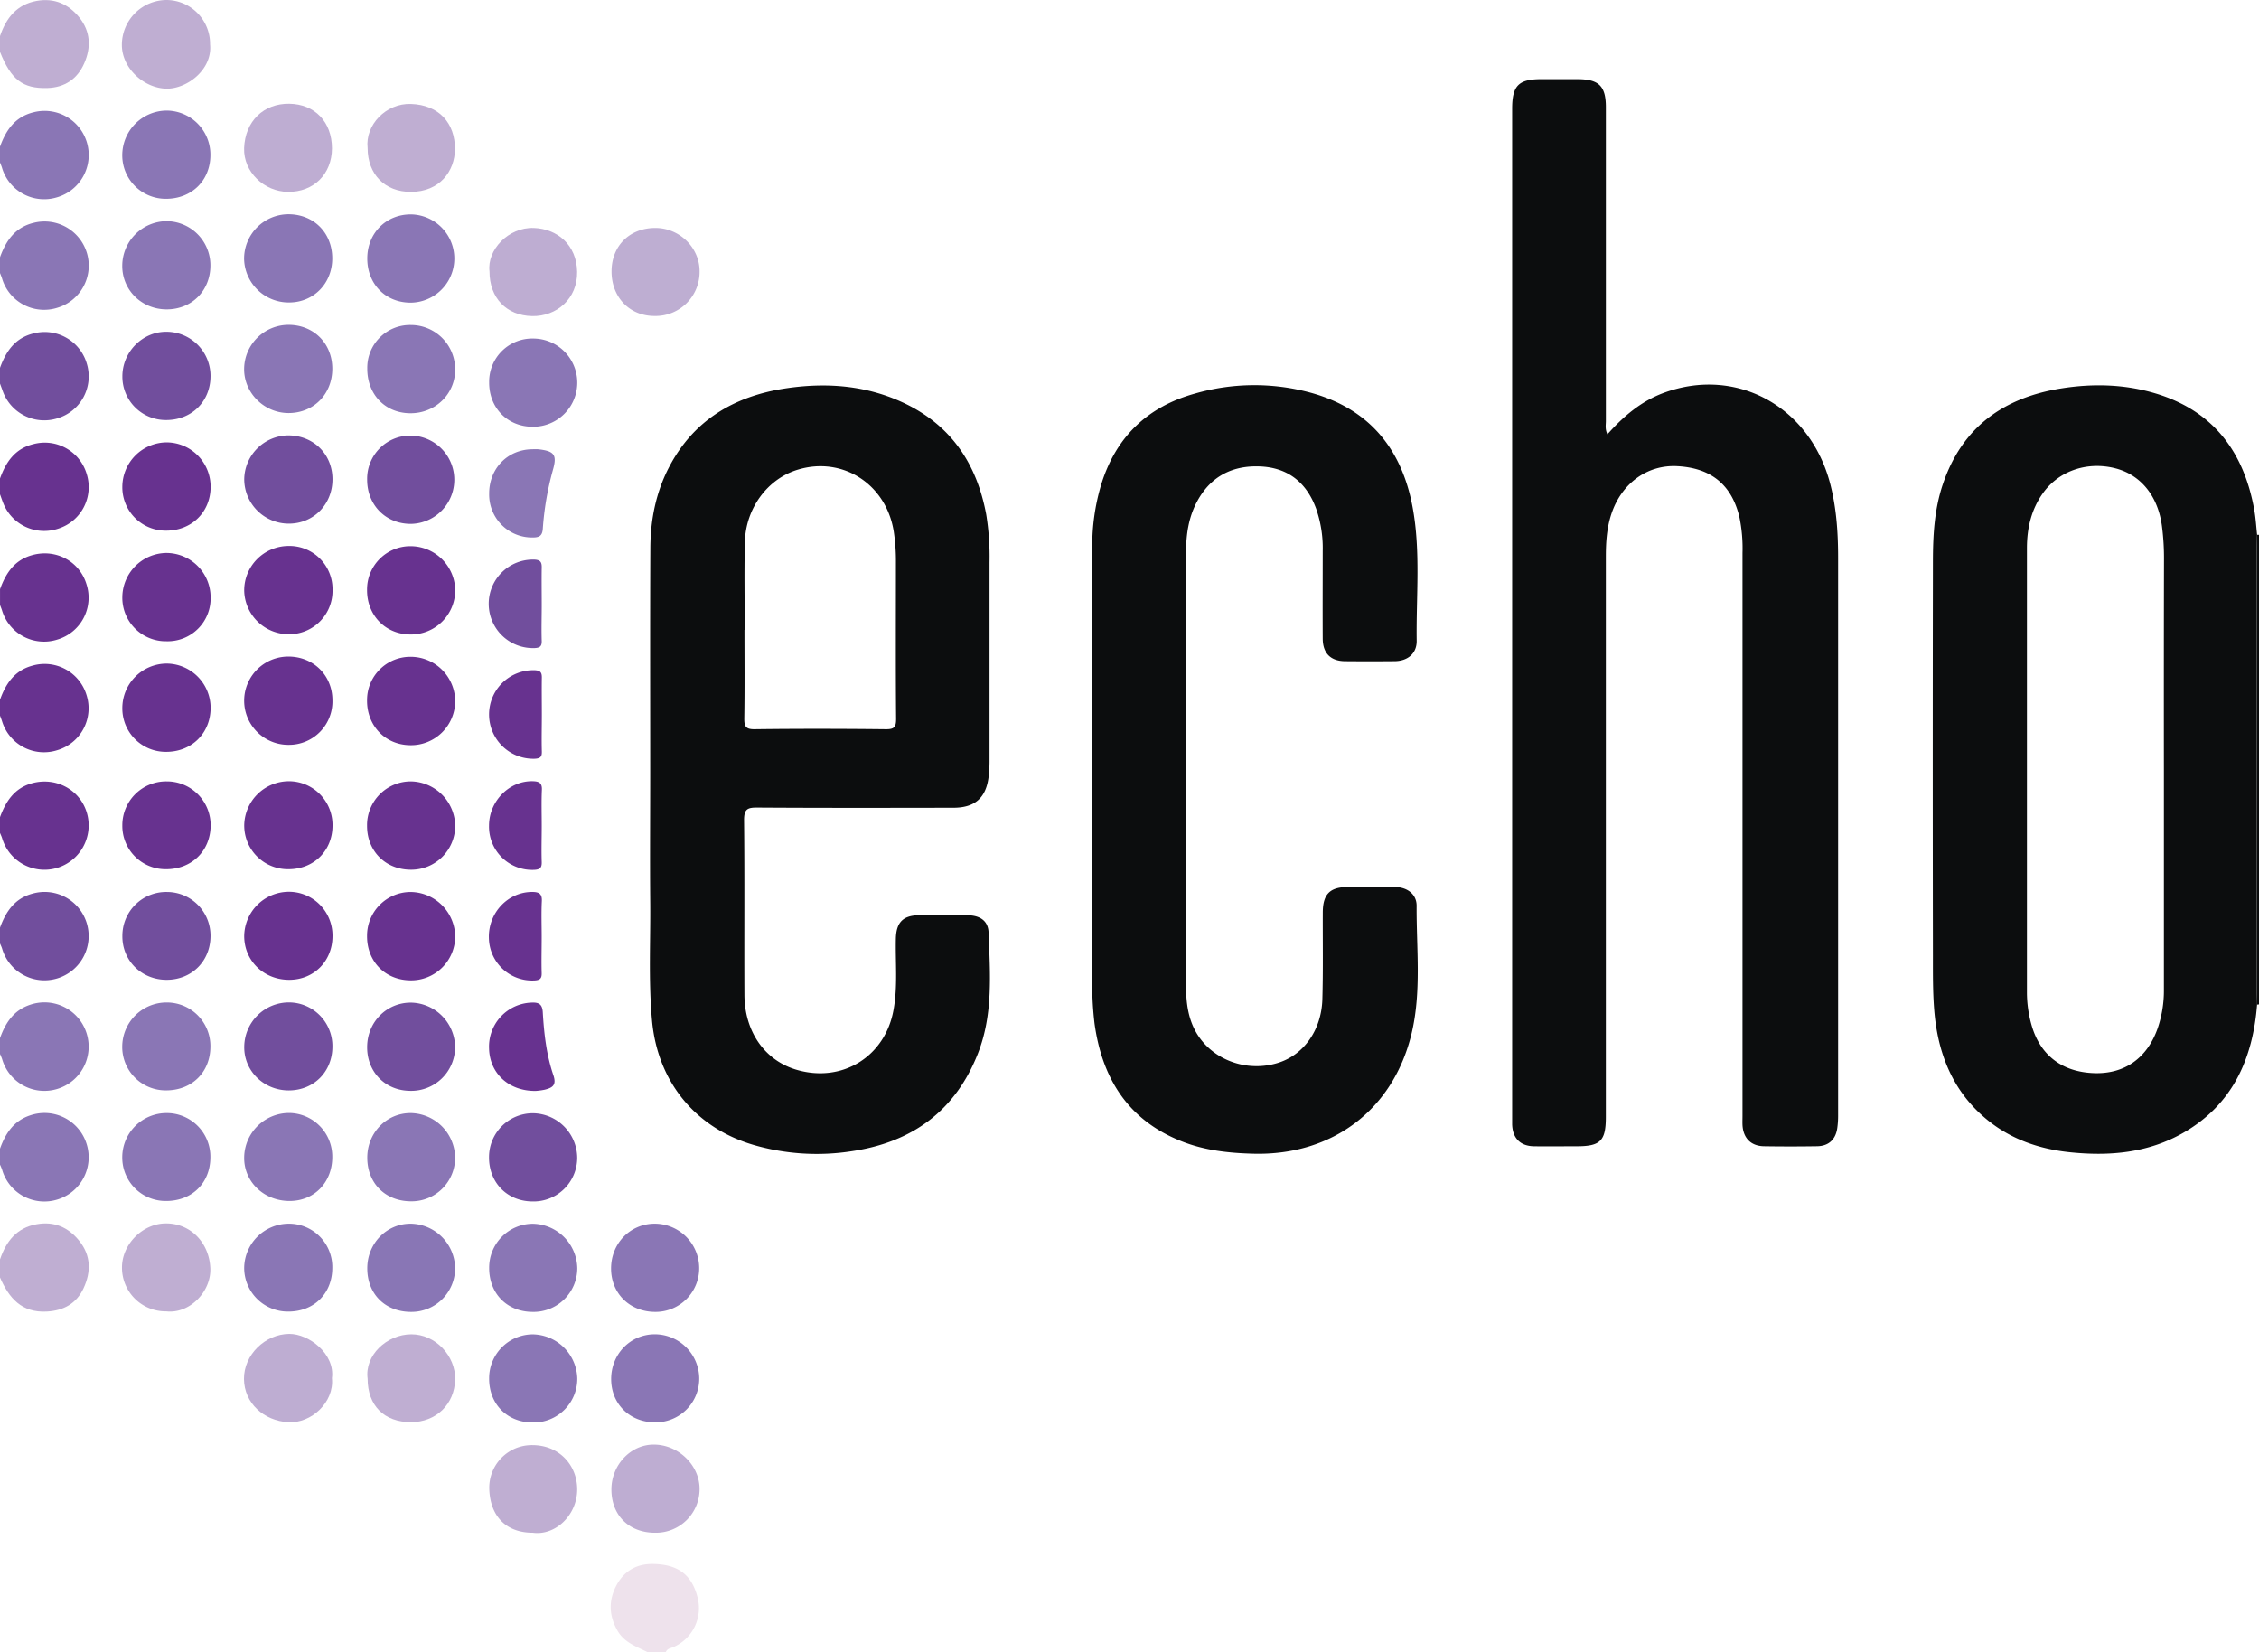 <svg id="Layer_1" data-name="Layer 1" xmlns="http://www.w3.org/2000/svg" viewBox="0 0 1001 732"><defs><style>.cls-1{fill:#bfaed2;}.cls-2{fill:#8a76b5;}.cls-3{fill:#67328f;}.cls-4{fill:#714e9d;}.cls-5{fill:#eee2ec;}.cls-6{fill:#0c0d0e;}.cls-7{fill:#beadd2;}.cls-8{fill:#beaed2;}.cls-9{fill:#8976b5;}</style></defs><title>echo_logo</title><path class="cls-1" d="M-109.78,843.42C-118.63,845-123.27,851-126,859v8c4,9.11,9.57,15.72,20.77,15.09,7.49-.43,13.08-3.53,16.24-10.3,3.4-7.28,3.31-14.57-1.89-21C-95.68,844.77-102,842-109.78,843.42Z" transform="translate(126 -301)"/><path class="cls-1" d="M-109.74,301.39C-118.59,303-123.29,309-126,317v7c4.91,12.29,10.06,16.3,20.94,16,7.71-.21,13.36-4,16.41-11s2.79-14-2.16-20.21C-95.63,302.81-101.9,300-109.74,301.39Z" transform="translate(126 -301)"/><path class="cls-2" d="M-100.68,388.39a19.49,19.49,0,0,0,13.26-24,19.56,19.56,0,0,0-23.74-13.63c-8.18,2-12.19,7.91-14.84,15.22v7c.35.91.75,1.8,1,2.72A19.47,19.47,0,0,0-100.68,388.39Z" transform="translate(126 -301)"/><path class="cls-2" d="M-100.68,437.38a19.49,19.49,0,0,0,13.27-24,19.6,19.6,0,0,0-23.75-13.63c-8.18,2-12.19,7.91-14.84,15.22v7c.35.91.75,1.8,1,2.72A19.45,19.45,0,0,0-100.68,437.38Z" transform="translate(126 -301)"/><path class="cls-3" d="M-100.19,535.22a19.31,19.31,0,0,0,12.58-24.29,19.39,19.39,0,0,0-23.56-13.16c-8.18,2-12.19,7.91-14.83,15.23v7c.45,1.23.88,2.48,1.35,3.71A19.52,19.52,0,0,0-100.19,535.22Z" transform="translate(126 -301)"/><path class="cls-4" d="M-100.67,486.37a19.36,19.36,0,0,0,13.21-24,19.48,19.48,0,0,0-23.71-13.63c-8.16,2-12.17,7.92-14.83,15.22v7c.39,1.07.8,2.14,1.18,3.22A19.53,19.53,0,0,0-100.67,486.37Z" transform="translate(126 -301)"/><path class="cls-5" d="M163.37,993.94c-7.72-.12-13.25,3.51-16.49,10s-3,13,.71,19.48c3.06,5.36,8.45,7.1,13.41,9.6h8c.62-1.67,2.23-1.76,3.58-2.35A18.81,18.81,0,0,0,183.17,1009C180.62,998.66,174.42,994.11,163.37,993.94Z" transform="translate(126 -301)"/><path class="cls-3" d="M-100.66,633.38a19.34,19.34,0,0,0,13-24.45,19.42,19.42,0,0,0-24-13c-7.89,2.13-11.79,8-14.35,15.12v7c.35.92.73,1.83,1,2.76A19.41,19.41,0,0,0-100.66,633.38Z" transform="translate(126 -301)"/><path class="cls-3" d="M-100.65,584.38a19.35,19.35,0,0,0,13-24.45c-3.08-10.24-13.55-15.88-24-13-7.89,2.13-11.76,8-14.34,15.12v7c.35.92.73,1.83,1,2.76A19.44,19.44,0,0,0-100.65,584.38Z" transform="translate(126 -301)"/><path class="cls-3" d="M-100.67,685.53a19.68,19.68,0,0,0,13.27-24c-2.84-10.42-13.51-16.38-24.2-13.56-7.91,2.08-11.79,8-14.4,15.07v7c.31.76.67,1.49.92,2.27A19.57,19.57,0,0,0-100.67,685.53Z" transform="translate(126 -301)"/><path class="cls-2" d="M-100.69,832.48A19.55,19.55,0,0,0-87.57,808a19.56,19.56,0,0,0-25-12.85c-7.34,2.39-11,8-13.45,14.82v7a24.15,24.15,0,0,1,.94,2.24A19.47,19.47,0,0,0-100.69,832.48Z" transform="translate(126 -301)"/><path class="cls-4" d="M-100.69,734.51a19.61,19.61,0,0,0,13.27-24,19.52,19.52,0,0,0-24.17-13.57c-7.89,2.1-11.8,7.94-14.41,15.06v7c.31.75.68,1.48.92,2.25A19.55,19.55,0,0,0-100.69,734.51Z" transform="translate(126 -301)"/><path class="cls-2" d="M-100.69,783.48A19.57,19.57,0,0,0-87.57,759a19.57,19.57,0,0,0-25-12.85c-7.32,2.39-11,8-13.44,14.82v7a24.15,24.15,0,0,1,.94,2.24A19.49,19.49,0,0,0-100.69,783.48Z" transform="translate(126 -301)"/><path class="cls-6" d="M874.17,538c-.06,2.5-.16,5-.16,7.48q0,97.56,0,195.13c0,1.83.1,3.66.15,5.48l.42,0L875,746V538A1.31,1.31,0,0,0,874.17,538Z" transform="translate(126 -301)"/><path class="cls-6" d="M688.13,800.78a38.23,38.23,0,0,0,.37-5.46q0-123.48,0-247c0-11-.68-21.89-3.42-32.63-8.77-34.42-41.52-52.53-73.8-40.65-9.9,3.65-17.74,10.22-25,18.37-1.13-2.29-.69-4.13-.69-5.88q0-69.49,0-139c0-9.4-3.06-12.43-12.6-12.46h-16c-10.12,0-12.93,2.87-12.93,13.13v447c0,1,0,2,0,3,.2,6.08,3.61,9.57,9.66,9.66,6.33.1,12.66,0,19,0,10.5,0,12.86-2.4,12.86-13V547.44c0-6.33.44-12.62,2.44-18.7,4.47-13.56,15.88-21.88,29.14-21.2,15,.76,24.18,8.18,27.61,22.6A68.53,68.53,0,0,1,646.13,546q0,124.74,0,249.48c0,1.33-.06,2.67,0,4,.32,5.78,3.75,9.28,9.5,9.37,7.83.13,15.67.12,23.5,0C684.3,808.78,687.42,805.89,688.13,800.78Z" transform="translate(126 -301)"/><path class="cls-6" d="M312.06,714.17c-.19-5.13-3.67-7.57-9.3-7.66-7.16-.11-14.33-.07-21.49,0s-10.12,3.16-10.3,10.35c-.24,10.47.87,21-1,31.41-3.6,20.67-22.48,32.55-42.67,26.8-14.21-4-23.35-16.8-23.43-33.27-.12-25.83.11-51.65-.16-77.47,0-4.75,1.41-5.56,5.75-5.53,29,.19,58,.13,87,.08,9.72,0,14.65-4.56,15.67-14.2a56.4,56.4,0,0,0,.35-6q0-44.24,0-88.47A117.64,117.64,0,0,0,311,528.87c-4.12-22-15.16-39-35.8-49-17.09-8.24-35.17-9.56-53.55-6.72-22.34,3.47-40.26,14-51.09,34.65-5.89,11.25-8.32,23.42-8.38,36-.16,33-.06,66-.06,99,0,19-.16,38,0,57,.2,17.81-.83,35.63.81,53.43,2.48,26.93,19.05,47.39,44.85,55A100.46,100.46,0,0,0,251.75,811c26.5-4,45.57-17.83,55.56-43.19C314.16,750.44,312.73,732.24,312.06,714.17ZM203.81,619.09c.2-13,.08-26,.08-39H204c0-13-.26-26,.07-39,.39-15,10.15-28,23.45-32,19.89-6.06,39.27,6.5,42.53,27.5A87.47,87.47,0,0,1,271,550c0,23.16-.12,46.32.08,69.48,0,3.74-.87,4.65-4.61,4.61-19.33-.21-38.66-.25-58,0C204.3,624.18,203.76,622.69,203.81,619.09Z" transform="translate(126 -301)"/><path class="cls-6" d="M874,545.43c0-2.49.1-5,.16-7.48-.4-3.63-.6-7.29-1.23-10.88-4.53-25.63-18-43.92-43.55-51.69-13.74-4.17-27.89-4.54-42-2.29-25.6,4.09-44,17.17-52.53,42.61-3.71,11.08-4.32,22.48-4.34,33.93q-.15,87.43,0,174.87c0,8-.07,16,.57,23.94,1.53,19.23,8.16,36.19,23.56,48.75,10.6,8.65,23.05,12.89,36.49,14.31,17.67,1.86,34.93.33,50.62-8.77C863.4,790.18,872.28,770,874.16,746c0-1.82-.15-3.65-.15-5.48Q874,643,874,545.43ZM832.86,642q0,48.72,0,97.43a51.46,51.46,0,0,1-2.75,17.12c-4.65,13.29-14.7,20.4-28.26,19.91-14.19-.51-23.92-8-27.68-21.46a52.83,52.83,0,0,1-2-14.27q0-98.41,0-196.85c0-9,2-17.49,7.41-24.83,7.22-9.73,19.83-13.75,32.07-10.48,11.18,3,18.63,12.39,20.35,25.58a108.63,108.63,0,0,1,.9,14.42Q832.8,595.31,832.86,642Z" transform="translate(126 -301)"/><path class="cls-6" d="M397.74,806.72c10.14,4,20.85,5.17,31.73,5.44,34.79.87,61.85-19.36,70-53.13,4.48-18.68,2.14-37.81,2.26-56.75,0-5.11-4.18-8.19-9.5-8.26-7-.08-14,0-21,0-7.94,0-11.05,3.18-11.08,11.25-.05,12.84.18,25.67-.19,38.5-.4,13.4-8,24.18-18.93,27.91-12.13,4.14-25.92.51-34.05-9.08-6.05-7.14-7.42-15.75-7.42-24.71q0-48,0-96t0-96c0-8,1.09-15.86,5.09-23.06,6-10.9,15.62-15.66,27.65-15.17,12.38.51,20.67,7.09,24.93,18.8A53,53,0,0,1,460.12,545c0,13-.07,26,0,39,.05,6.44,3.52,9.88,9.85,9.94q11,.1,22,0c5.78-.05,9.87-3.39,9.79-9.05-.27-19.78,1.83-39.69-1.84-59.32-4.84-25.91-19.37-43.54-45.32-50.63a95,95,0,0,0-51.23.47c-21.08,5.86-35.07,19.42-41.48,40.52A94.09,94.09,0,0,0,358,543.51q0,95,0,190a151.07,151.07,0,0,0,1,20.94C362.38,778.94,374,797.42,397.74,806.72Z" transform="translate(126 -301)"/><path class="cls-1" d="M-52.16,340.28c8.95.11,20.38-8.39,19.24-19.63A19.41,19.41,0,0,0-52.34,301,19.91,19.91,0,0,0-72,320.73C-72.09,331.33-62.07,340.16-52.16,340.28Z" transform="translate(126 -301)"/><path class="cls-7" d="M1.6,386c11.41.1,19.45-7.84,19.5-19.25,0-11.72-7.61-19.63-18.93-19.78s-19.56,7.67-20,19.69C-18.17,377.17-8.94,385.91,1.6,386Z" transform="translate(126 -301)"/><path class="cls-8" d="M164,441A19.52,19.52,0,0,0,184,421.26c.06-10.42-8.77-19.18-19.42-19.26-11.46-.09-19.55,7.83-19.59,19.19S152.87,441,164,441Z" transform="translate(126 -301)"/><path class="cls-7" d="M109.8,441.05c10.8.21,20.14-7.66,19.94-19.63S120.9,402.35,110.52,402c-11.32-.4-20.77,9.83-19.61,19.22C90.86,433,98.47,440.83,109.8,441.05Z" transform="translate(126 -301)"/><path class="cls-2" d="M2.23,435c10.78-.05,19-8.45,19-19.5,0-11.31-8.14-19.55-19.43-19.57a19.71,19.71,0,0,0-19.64,19.71A19.74,19.74,0,0,0,2.23,435Z" transform="translate(126 -301)"/><path class="cls-2" d="M1.67,444.93a19.7,19.7,0,0,0-19.49,19.36C-18,475-9,484,1.87,484c11.11,0,19.39-8.36,19.38-19.65S12.89,444.85,1.67,444.93Z" transform="translate(126 -301)"/><path class="cls-1" d="M-52.62,843.05c-10.27.11-19.36,9.31-19.33,19.55A19.33,19.33,0,0,0-52.34,882c10.34,1.21,20-8.76,19.53-19.14C-33.28,851.64-41.55,842.93-52.62,843.05Z" transform="translate(126 -301)"/><path class="cls-1" d="M56.06,386c12.84,0,19.49-9.24,19.54-18.94.06-11.44-7-19.6-19.53-20-11-.38-20.31,9.28-19.17,19.52C36.9,378.22,44.58,386.05,56.06,386Z" transform="translate(126 -301)"/><path class="cls-7" d="M163.62,941.05c-10.2,0-18.7,9.06-18.69,19.87,0,11.48,7.84,19.21,19.41,19.17A19.36,19.36,0,0,0,184,960.67C184,950.15,174.55,941,163.62,941.05Z" transform="translate(126 -301)"/><path class="cls-3" d="M1.72,542.9a19.69,19.69,0,0,0-19.51,19.83A19.72,19.72,0,0,0,1.82,582a19.21,19.21,0,0,0,19.53-19.61A19.1,19.1,0,0,0,1.72,542.9Z" transform="translate(126 -301)"/><path class="cls-4" d="M1.56,493.91a19.71,19.71,0,0,0-19.34,19.48A19.73,19.73,0,0,0,2,533c11,0,19.39-8.6,19.33-19.76S12.77,493.85,1.56,493.91Z" transform="translate(126 -301)"/><path class="cls-3" d="M1.49,591.9A19.55,19.55,0,1,0,2,631a19.23,19.23,0,0,0,19.31-19.83C21.26,600.07,12.7,591.76,1.49,591.9Z" transform="translate(126 -301)"/><path class="cls-2" d="M-52.13,399a19.8,19.8,0,0,0-19.7,19.69c-.08,10.86,8.65,19.42,19.77,19.38s19.4-8.38,19.29-19.67A19.53,19.53,0,0,0-52.13,399Z" transform="translate(126 -301)"/><path class="cls-7" d="M2.17,892c-10.76.09-20.17,9.33-20.06,20s8.8,18.51,19.67,19.12c10.11.57,20.39-8.81,19.31-19.49C22.55,900.82,10.81,891.94,2.17,892Z" transform="translate(126 -301)"/><path class="cls-3" d="M-52.48,546A19.77,19.77,0,0,0-71.8,565.57a19.26,19.26,0,0,0,19.61,19.54,19,19,0,0,0,19.51-19.56A19.64,19.64,0,0,0-52.48,546Z" transform="translate(126 -301)"/><path class="cls-2" d="M-52.36,745.17a19.64,19.64,0,0,0-19.48,19.31,19.23,19.23,0,0,0,19.5,19.61c11.36,0,19.54-8.05,19.57-19.34A19.3,19.3,0,0,0-52.36,745.17Z" transform="translate(126 -301)"/><path class="cls-2" d="M164.68,882.24a19.33,19.33,0,0,0,19.15-19.53A19.74,19.74,0,0,0,164,843.17c-10.86.08-19.3,8.86-19.22,20S153.32,882.38,164.68,882.24Z" transform="translate(126 -301)"/><path class="cls-2" d="M110.45,451a19.11,19.11,0,0,0-19.69,19.4c-.07,11.31,8.12,19.67,19.31,19.68a19.54,19.54,0,1,0,.38-39.08Z" transform="translate(126 -301)"/><path class="cls-2" d="M164,892.17c-10.83.11-19.26,8.9-19.18,20s8.55,19.21,19.92,19a19.34,19.34,0,0,0,19.11-19.56A19.75,19.75,0,0,0,164,892.17Z" transform="translate(126 -301)"/><path class="cls-3" d="M-52.17,647.2A19.43,19.43,0,0,0-71.8,666.81a19.17,19.17,0,0,0,19.29,19.3c11.35.07,19.7-8,19.84-19.18A19.39,19.39,0,0,0-52.17,647.2Z" transform="translate(126 -301)"/><path class="cls-3" d="M-52.14,497A19.78,19.78,0,0,0-71.8,516.74a19.22,19.22,0,0,0,19.29,19.37c11.29.08,19.73-8.1,19.83-19.23A19.61,19.61,0,0,0-52.14,497Z" transform="translate(126 -301)"/><path class="cls-2" d="M-52.23,794.16a19.61,19.61,0,0,0-19.6,19.71,19.21,19.21,0,0,0,19.36,19.22c11.47.06,19.62-7.89,19.69-19.21A19.31,19.31,0,0,0-52.23,794.16Z" transform="translate(126 -301)"/><path class="cls-2" d="M-52.25,350a19.81,19.81,0,0,0-19.58,19.82,19.24,19.24,0,0,0,19.4,19.25c11.35,0,19.62-8.07,19.66-19.3A19.51,19.51,0,0,0-52.25,350Z" transform="translate(126 -301)"/><path class="cls-2" d="M56.09,445a18.93,18.93,0,0,0-19.34,19.15c-.09,11.53,7.82,19.85,19,19.94s20-8.59,19.93-19.33A19.61,19.61,0,0,0,56.09,445Z" transform="translate(126 -301)"/><path class="cls-4" d="M-52.18,448c-10.65-.12-19.61,8.92-19.6,19.76a19.23,19.23,0,0,0,19.29,19.34c11.29.07,19.67-8.09,19.77-19.26A19.55,19.55,0,0,0-52.18,448Z" transform="translate(126 -301)"/><path class="cls-3" d="M-52.22,595a19.75,19.75,0,0,0-19.58,19.8,19.22,19.22,0,0,0,19.36,19.3c11.26.07,19.68-8.16,19.76-19.3A19.62,19.62,0,0,0-52.22,595Z" transform="translate(126 -301)"/><path class="cls-2" d="M55.94,435.09A19.55,19.55,0,0,0,56.38,396c-11.09-.19-19.56,8.15-19.63,19.36C36.68,426.77,44.75,435.07,55.94,435.09Z" transform="translate(126 -301)"/><path class="cls-3" d="M75.7,611.78A19.75,19.75,0,0,0,56.09,592a19.17,19.17,0,0,0-19.44,19.16c-.14,11.33,8,19.86,19.07,20A19.58,19.58,0,0,0,75.7,611.78Z" transform="translate(126 -301)"/><path class="cls-4" d="M-51.95,696.21A19.4,19.4,0,0,0-71.78,715.6c-.15,10.94,8.42,19.48,19.55,19.51s19.51-8.23,19.51-19.46A19.31,19.31,0,0,0-51.95,696.21Z" transform="translate(126 -301)"/><path class="cls-1" d="M109.91,941.28a18.88,18.88,0,0,0-19.1,19.45c.4,12,7.4,19.36,19.29,19.36,10,1.37,19.7-7.8,19.67-19.27C129.74,950.26,121.9,941.31,109.91,941.28Z" transform="translate(126 -301)"/><path class="cls-3" d="M56.43,543a19.18,19.18,0,0,0-19.78,19.33c-.08,11.28,8.14,19.74,19.24,19.78a19.62,19.62,0,0,0,19.83-19.5A19.82,19.82,0,0,0,56.43,543Z" transform="translate(126 -301)"/><path class="cls-4" d="M56,533.11A19.56,19.56,0,0,0,56.33,494a19.13,19.13,0,0,0-19.64,19.41C36.64,524.69,44.87,533.1,56,533.11Z" transform="translate(126 -301)"/><path class="cls-1" d="M56.23,892.18c-10.92.06-20.71,9.37-19.33,19.65,0,11.91,7.33,19.26,19.22,19.26,11.12,0,19.3-7.91,19.56-18.9C75.92,901.71,66.92,892.13,56.23,892.18Z" transform="translate(126 -301)"/><path class="cls-2" d="M2.5,833.09c10.89-.08,18.79-8.34,18.74-19.58A19.3,19.3,0,0,0,2,794.12,19.94,19.94,0,0,0-17.8,813.73C-18,824.59-9,833.18,2.5,833.09Z" transform="translate(126 -301)"/><path class="cls-2" d="M109.93,892.2a19.44,19.44,0,0,0-19.18,19.51c-.07,11.38,8,19.51,19.32,19.53a19.36,19.36,0,0,0,19.74-19.41A20.08,20.08,0,0,0,109.93,892.2Z" transform="translate(126 -301)"/><path class="cls-4" d="M109.91,833.3A19.36,19.36,0,0,0,129.78,814a19.91,19.91,0,0,0-19.69-19.77A19.44,19.44,0,0,0,90.7,813.56C90.57,824.87,98.69,833.22,109.91,833.3Z" transform="translate(126 -301)"/><path class="cls-2" d="M110.05,843.2a19.43,19.43,0,0,0-19.29,19.4c-.1,11.44,7.86,19.58,19.2,19.64a19.37,19.37,0,0,0,19.85-19.3A20.07,20.07,0,0,0,110.05,843.2Z" transform="translate(126 -301)"/><path class="cls-3" d="M2.22,647.13a19.84,19.84,0,0,0-20,19.41A19.34,19.34,0,0,0,1.82,686.11c11.27,0,19.55-8.2,19.53-19.43A19.36,19.36,0,0,0,2.22,647.13Z" transform="translate(126 -301)"/><path class="cls-3" d="M1.89,696.12a19.84,19.84,0,0,0-19.68,19.75c.08,10.9,8.75,19.27,19.94,19.24,10.94,0,19.14-8.25,19.19-19.26A19.35,19.35,0,0,0,1.89,696.12Z" transform="translate(126 -301)"/><path class="cls-4" d="M2.14,745.14a19.81,19.81,0,0,0-19.91,19.48C-18,775.39-9.19,784.09,1.9,784.11s19.43-8.22,19.4-19.5A19.32,19.32,0,0,0,2.14,745.14Z" transform="translate(126 -301)"/><path class="cls-2" d="M1.91,843.17A19.82,19.82,0,0,0-17.8,862.85,19.35,19.35,0,0,0,1.62,882.1c11.42.07,19.56-7.89,19.63-19.21A19.21,19.21,0,0,0,1.91,843.17Z" transform="translate(126 -301)"/><path class="cls-3" d="M56.22,686.34a19.48,19.48,0,0,0,19.49-19.27,20,20,0,0,0-19.6-19.87,19.4,19.4,0,0,0-19.46,19.73C36.65,678.17,44.93,686.39,56.22,686.34Z" transform="translate(126 -301)"/><path class="cls-2" d="M56.26,833.24A19.27,19.27,0,0,0,75.67,814a20,20,0,0,0-19.59-19.84c-10.75-.09-19.35,8.7-19.33,19.77C36.76,825.31,44.82,833.27,56.26,833.24Z" transform="translate(126 -301)"/><path class="cls-9" d="M56.27,882.24A19.33,19.33,0,0,0,75.67,863a20,20,0,0,0-19.6-19.83c-10.75-.07-19.33,8.73-19.32,19.79C36.76,874.4,44.75,882.28,56.27,882.24Z" transform="translate(126 -301)"/><path class="cls-4" d="M55.78,784.3A19.43,19.43,0,0,0,75.67,765a19.93,19.93,0,0,0-19.62-19.77c-10.83,0-19.37,8.69-19.36,19.77S44.79,784.22,55.78,784.3Z" transform="translate(126 -301)"/><path class="cls-3" d="M55.91,696.21a19.36,19.36,0,0,0-19.26,19.43c-.09,11.31,8,19.63,19.27,19.71a19.52,19.52,0,0,0,19.79-19.48A20,20,0,0,0,55.91,696.21Z" transform="translate(126 -301)"/><path class="cls-2" d="M114.52,535.37a131.09,131.09,0,0,1,4.44-26c2-6.84.72-8.53-6.47-9.32a23.17,23.17,0,0,0-2.5,0c-11.09.05-19.34,8.58-19.23,19.85a19,19,0,0,0,19.35,19.24C112.92,539.13,114.28,538.43,114.52,535.37Z" transform="translate(126 -301)"/><path class="cls-3" d="M111.35,784.34a30,30,0,0,0,4-.54c3.34-.83,5.41-1.91,3.86-6.43-3.07-9-4.15-18.43-4.69-27.86-.21-3.8-2-4.42-5-4.29a19.51,19.51,0,0,0-18.8,20.37C91,776.48,99.34,784.44,111.35,784.34Z" transform="translate(126 -301)"/><path class="cls-3" d="M111,637.16c2.31-.13,3.17-.77,3.1-3.18-.16-5.47,0-11,0-16.44s-.09-11,0-16.44c0-2.39-.85-3.05-3.19-3.16a19.62,19.62,0,1,0,.1,39.22Z" transform="translate(126 -301)"/><path class="cls-4" d="M110.87,588.14c2.27-.12,3.25-.69,3.18-3.15-.17-5.33,0-10.66,0-16,0-5.5-.09-11,0-16.49.06-2.49-.64-3.47-3.35-3.57a19.61,19.61,0,1,0,.18,39.2Z" transform="translate(126 -301)"/><path class="cls-3" d="M110.66,686.4c2.55-.11,3.48-.86,3.39-3.49-.18-5.31,0-10.64,0-16s-.17-10.66.07-16c.13-3-1.29-3.69-3.8-3.78-10.46-.41-19.59,8.7-19.62,19.64A19.15,19.15,0,0,0,110.66,686.4Z" transform="translate(126 -301)"/><path class="cls-3" d="M110,696.2c-10.83-.12-19.69,9.18-19.36,20.39a19.17,19.17,0,0,0,20.26,18.81c2.33-.15,3.19-.83,3.13-3.23-.16-5.32,0-10.65,0-16s-.2-10.66.07-16C114.24,697,112.76,696.22,110,696.2Z" transform="translate(126 -301)"/></svg>